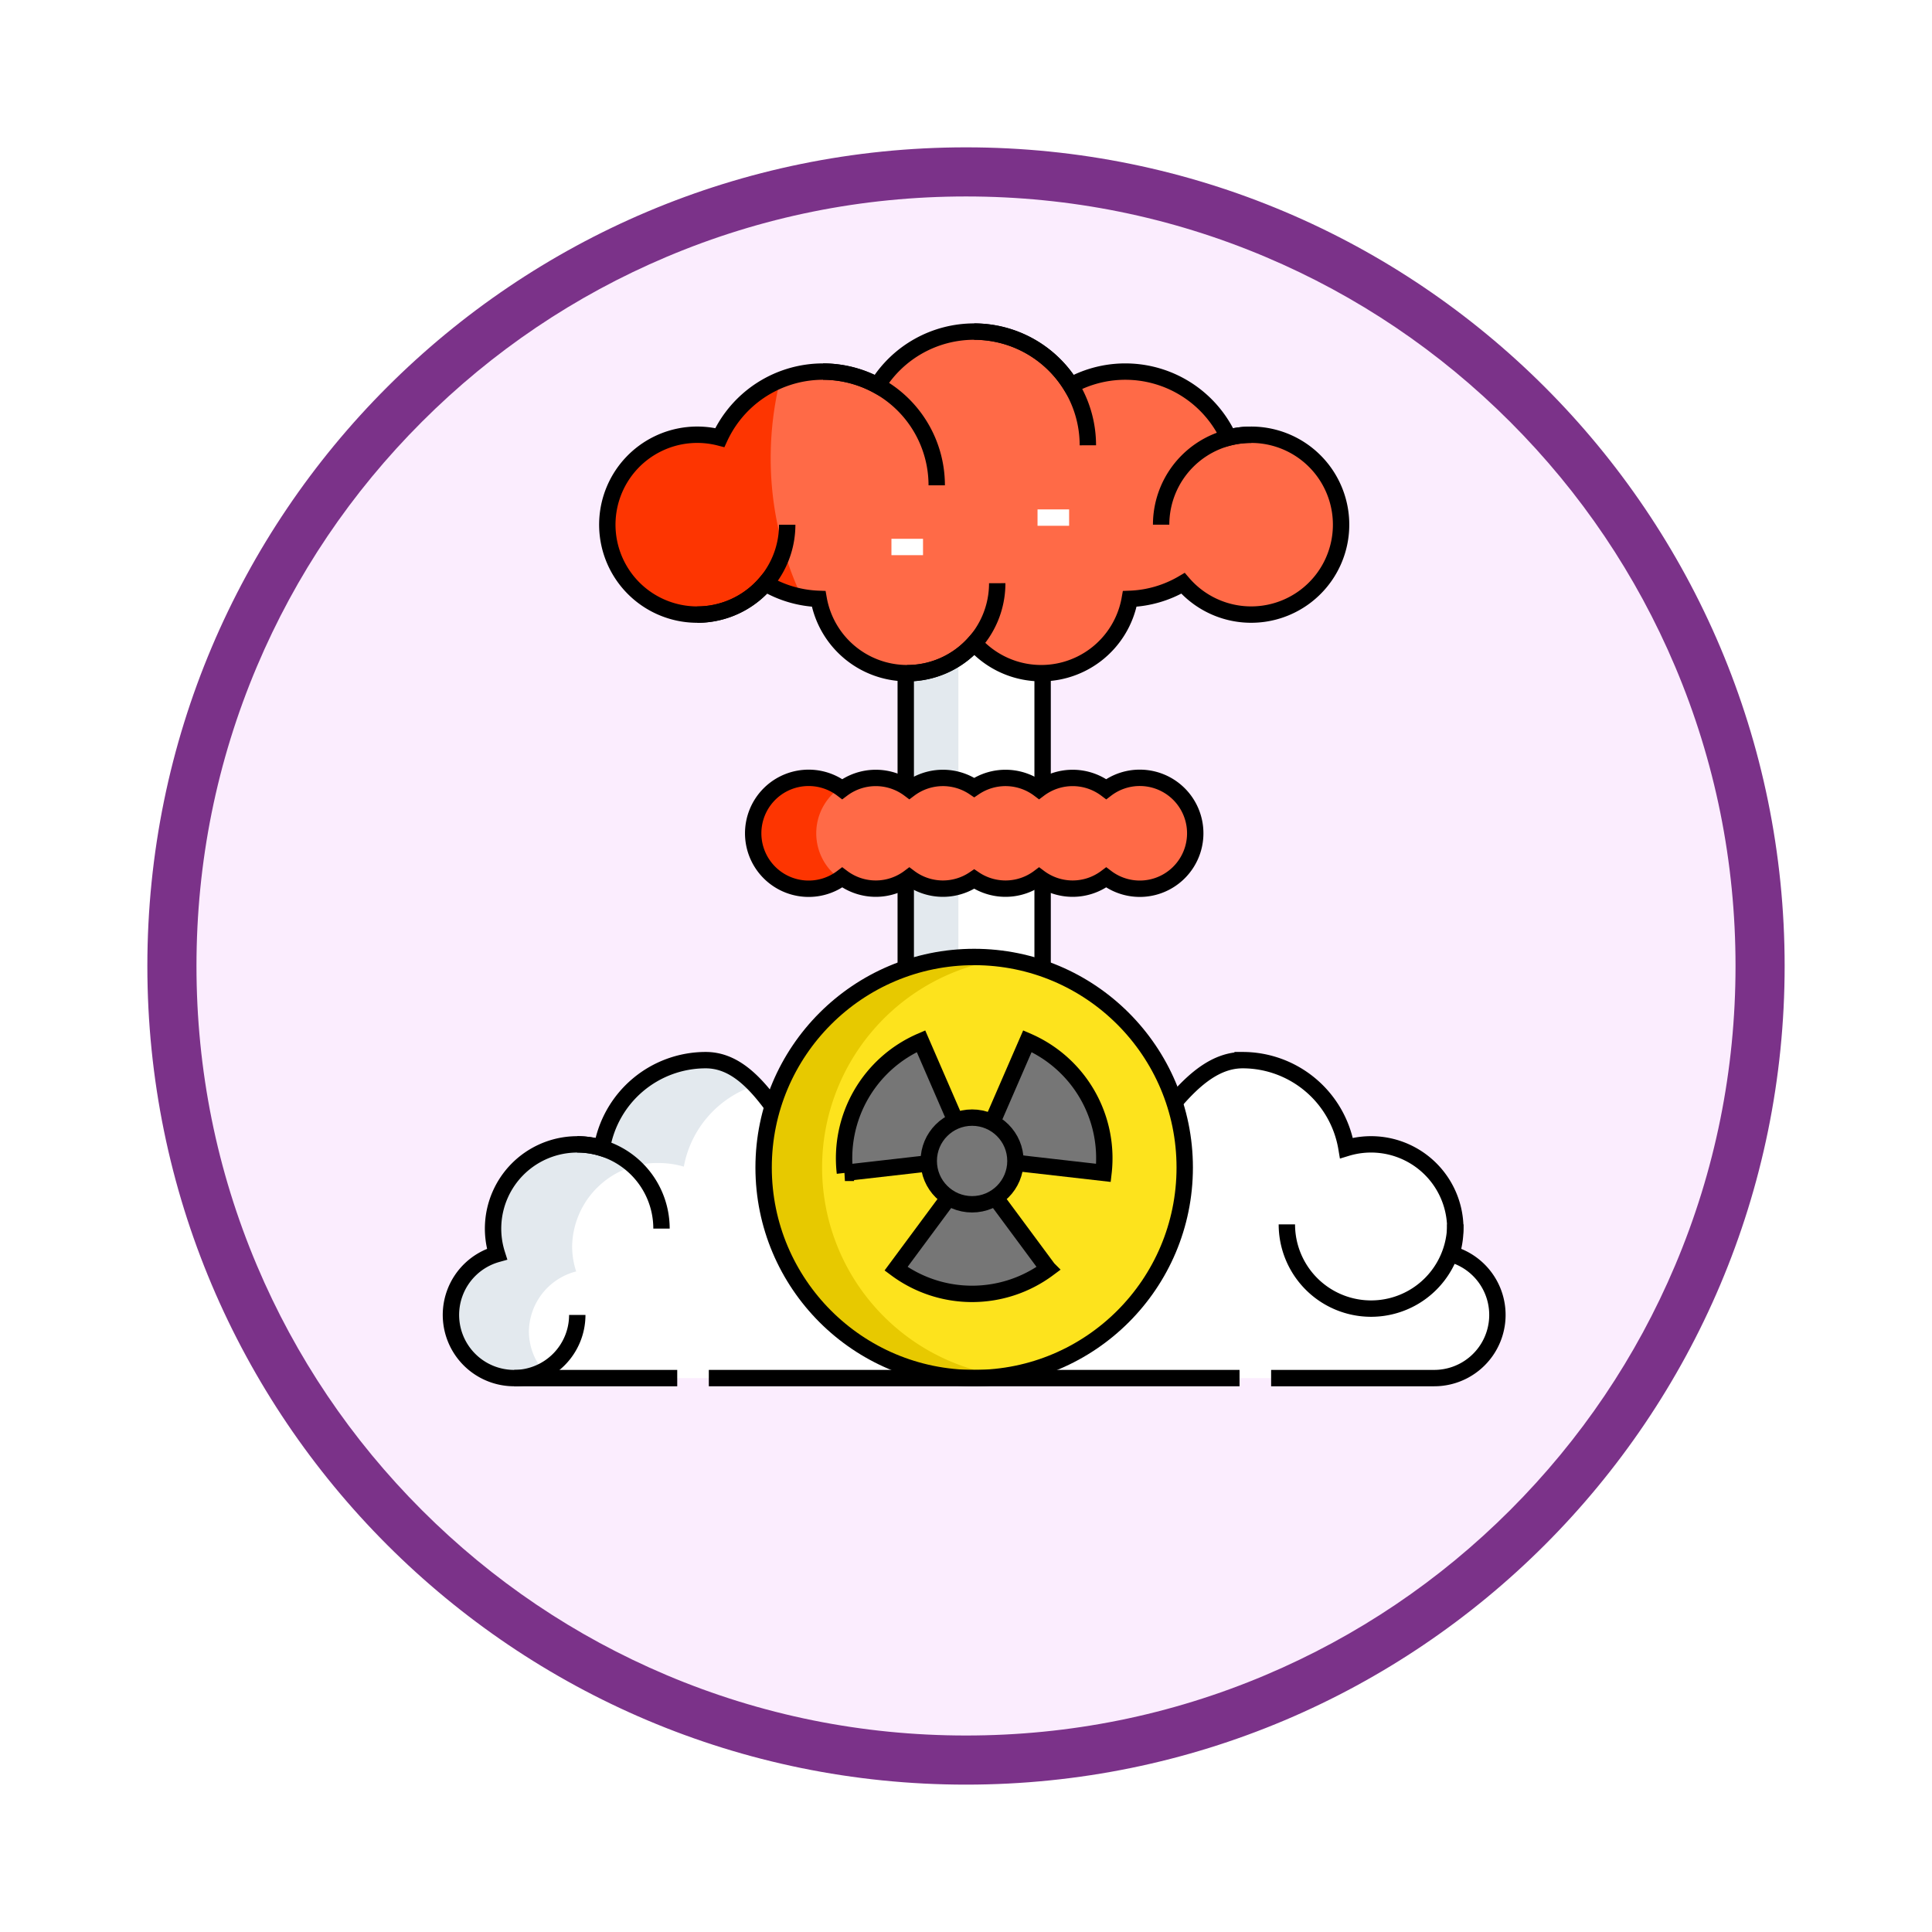<svg xmlns="http://www.w3.org/2000/svg" xmlns:xlink="http://www.w3.org/1999/xlink" width="118" height="118" viewBox="0 0 118 118">
  <defs>
    <filter id="Trazado_982547" x="0" y="0" width="118" height="118" filterUnits="userSpaceOnUse">
      <feOffset dy="3" input="SourceAlpha"/>
      <feGaussianBlur stdDeviation="3" result="blur"/>
      <feFlood flood-opacity="0.161"/>
      <feComposite operator="in" in2="blur"/>
      <feComposite in="SourceGraphic"/>
    </filter>
  </defs>
  <g id="Grupo_1210475" data-name="Grupo 1210475" transform="translate(-1213 -13883.072)">
    <g id="Grupo_1210144" data-name="Grupo 1210144" transform="translate(0 8472.707)">
      <g id="Grupo_1209182" data-name="Grupo 1209182" transform="translate(419.51 4180.149)">
        <g id="Grupo_1208492" data-name="Grupo 1208492" transform="translate(802.49 1236.215)">
          <g id="Grupo_1177675" data-name="Grupo 1177675" transform="translate(0 0)">
            <g id="Grupo_1176928" data-name="Grupo 1176928" transform="translate(0)">
              <g id="Grupo_1172322" data-name="Grupo 1172322" transform="translate(0 0)">
                <g id="Grupo_1164700" data-name="Grupo 1164700">
                  <g id="Grupo_1160931" data-name="Grupo 1160931">
                    <g id="Grupo_1160749" data-name="Grupo 1160749">
                      <g id="Grupo_1158891" data-name="Grupo 1158891">
                        <g id="Grupo_1157406" data-name="Grupo 1157406">
                          <g id="Grupo_1155793" data-name="Grupo 1155793">
                            <g id="Grupo_1154704" data-name="Grupo 1154704">
                              <g id="Grupo_1150790" data-name="Grupo 1150790">
                                <g id="Grupo_1154214" data-name="Grupo 1154214">
                                  <g id="Grupo_1152583" data-name="Grupo 1152583">
                                    <g id="Grupo_1146973" data-name="Grupo 1146973">
                                      <g id="Grupo_1146954" data-name="Grupo 1146954">
                                        <g transform="matrix(1, 0, 0, 1, -9, -6)" filter="url(#Trazado_982547)">
                                          <g id="Trazado_982547-2" data-name="Trazado 982547" transform="translate(9 6)" fill="#fbedfe">
                                            <path d="M 50 98.5 C 43.452 98.5 37.1 97.218 31.122 94.689 C 25.347 92.246 20.16 88.749 15.705 84.294 C 11.251 79.84 7.753 74.653 5.311 68.878 C 2.782 62.899 1.5 56.548 1.5 50 C 1.5 43.452 2.782 37.1 5.311 31.122 C 7.753 25.347 11.251 20.16 15.705 15.705 C 20.16 11.251 25.347 7.753 31.122 5.311 C 37.1 2.782 43.452 1.5 50 1.5 C 56.548 1.5 62.9 2.782 68.878 5.311 C 74.653 7.753 79.84 11.251 84.295 15.705 C 88.749 20.16 92.246 25.347 94.689 31.122 C 97.218 37.1 98.5 43.452 98.5 50 C 98.5 56.548 97.218 62.899 94.689 68.878 C 92.246 74.653 88.749 79.84 84.295 84.294 C 79.84 88.749 74.653 92.246 68.878 94.689 C 62.9 97.218 56.548 98.5 50 98.5 Z" stroke="none"/>
                                            <path d="M 50 3 C 43.654 3 37.499 4.242 31.706 6.692 C 26.11 9.059 21.083 12.449 16.766 16.766 C 12.449 21.083 9.059 26.11 6.692 31.706 C 4.242 37.499 3 43.654 3 50 C 3 56.346 4.242 62.501 6.692 68.293 C 9.059 73.89 12.449 78.916 16.766 83.234 C 21.083 87.551 26.11 90.94 31.706 93.308 C 37.499 95.758 43.654 97 50 97 C 56.346 97 62.501 95.758 68.294 93.308 C 73.89 90.94 78.917 87.551 83.234 83.234 C 87.551 78.916 90.941 73.89 93.308 68.293 C 95.758 62.501 97 56.346 97 50 C 97 43.654 95.758 37.499 93.308 31.706 C 90.941 26.11 87.551 21.083 83.234 16.766 C 78.917 12.449 73.89 9.059 68.294 6.692 C 62.501 4.242 56.346 3 50 3 M 50 0 C 77.614 0 100 22.386 100 50 C 100 77.614 77.614 100 50 100 C 22.386 100 7.62939453125e-06 77.614 7.62939453125e-06 50 C 7.62939453125e-06 22.386 22.386 0 50 0 Z" stroke="none" fill="#7b3289"/>
                                          </g>
                                        </g>
                                      </g>
                                    </g>
                                  </g>
                                </g>
                              </g>
                            </g>
                          </g>
                        </g>
                      </g>
                    </g>
                  </g>
                </g>
              </g>
            </g>
          </g>
        </g>
      </g>
    </g>
    <g id="nuclear-weapon_11299052_1_" data-name="nuclear-weapon_11299052 (1)" transform="translate(1233.042 13895.826)">
      <g id="Grupo_1210470" data-name="Grupo 1210470" transform="translate(7.5 7.5)">
        <rect id="Rectángulo_419602" data-name="Rectángulo 419602" width="8.359" height="48.475" transform="translate(27.778 9.876)" fill="#fff"/>
        <rect id="Rectángulo_419603" data-name="Rectángulo 419603" width="3.215" height="48.475" transform="translate(27.778 9.876)" fill="#e3e9ee"/>
        <path id="Trazado_1050702" data-name="Trazado 1050702" d="M174.62,219.423a3.372,3.372,0,0,0-2.051.692,3.385,3.385,0,0,0-4.1,0,3.385,3.385,0,0,0-3.962-.1,3.385,3.385,0,0,0-3.962.1,3.385,3.385,0,0,0-4.1,0,3.388,3.388,0,1,0,0,5.391,3.385,3.385,0,0,0,4.1,0,3.385,3.385,0,0,0,3.962.1,3.385,3.385,0,0,0,3.962-.1,3.385,3.385,0,0,0,4.1,0,3.387,3.387,0,1,0,2.051-6.083Z" transform="translate(-132.547 -192.169)" fill="#ff6a47"/>
        <path id="Trazado_1050703" data-name="Trazado 1050703" d="M121.106,13.8a5.5,5.5,0,0,0-1.375.173,6.947,6.947,0,0,0-9.631-3.184,6.944,6.944,0,0,0-11.811,0,6.947,6.947,0,0,0-9.631,3.184,5.493,5.493,0,1,0,2.787,8.9,6.9,6.9,0,0,0,3.252.95,5.491,5.491,0,0,0,9.5,2.708,5.491,5.491,0,0,0,9.5-2.708,6.9,6.9,0,0,0,3.252-.95,5.492,5.492,0,1,0,4.162-9.074Z" transform="translate(-72.237 -7.5)" fill="#ff6a47"/>
        <g id="Grupo_1210468" data-name="Grupo 1210468" transform="translate(0 44.496)">
          <path id="Trazado_1050704" data-name="Trazado 1050704" d="M35.535,363.788c-6.327,0-7.652-10.288-12.474-10.288a6.431,6.431,0,0,0-6.341,5.368,5.146,5.146,0,0,0-6.406,6.479,3.858,3.858,0,0,0,1.045,7.572h56.2a3.858,3.858,0,0,0,1.045-7.572,5.147,5.147,0,0,0-6.406-6.479,6.431,6.431,0,0,0-6.341-5.368c-4.823,0-7.372,10.288-12.474,10.288Z" transform="translate(-7.5 -353.5)" fill="#fff"/>
          <path id="Trazado_1050705" data-name="Trazado 1050705" d="M12.262,370.071a3.837,3.837,0,0,1,2.887-3.668,4.9,4.9,0,0,1-.247-1.54,5.183,5.183,0,0,1,5.278-5.081,5.468,5.468,0,0,1,1.543.221,6.433,6.433,0,0,1,4.37-4.961,4.193,4.193,0,0,0-3.032-1.543,6.431,6.431,0,0,0-6.341,5.368,5.146,5.146,0,0,0-6.406,6.479,3.858,3.858,0,0,0,1.045,7.572H13.59A3.741,3.741,0,0,1,12.262,370.071Z" transform="translate(-7.5 -353.499)" fill="#e3e9ee"/>
        </g>
        <g id="Grupo_1210469" data-name="Grupo 1210469" transform="translate(19.097 38.195)">
          <circle id="Elipse_11589" data-name="Elipse 11589" cx="12.86" cy="12.86" r="12.86" transform="translate(0 0)" fill="#fde31d"/>
          <path id="Trazado_1050706" data-name="Trazado 1050706" d="M159.572,317.36a12.862,12.862,0,0,1,11.074-12.736,12.86,12.86,0,1,0,0,25.472A12.862,12.862,0,0,1,159.572,317.36Z" transform="translate(-156 -304.5)" fill="#e7c900"/>
        </g>
        <path id="Trazado_1050707" data-name="Trazado 1050707" d="M154.857,222.811a3.383,3.383,0,0,1,1.456-2.783,3.388,3.388,0,1,0,0,5.565A3.383,3.383,0,0,1,154.857,222.811Z" transform="translate(-132.545 -192.169)" fill="#fd3501"/>
        <path id="Trazado_1050708" data-name="Trazado 1050708" d="M91.766,35.252a19.925,19.925,0,0,1,.577-4.768A6.971,6.971,0,0,0,88.658,34a5.493,5.493,0,1,0,2.787,8.9,6.9,6.9,0,0,0,2.217.831A19.8,19.8,0,0,1,91.766,35.252Z" transform="translate(-72.237 -27.528)" fill="#fd3501"/>
        <path id="Trazado_1050709" data-name="Trazado 1050709" d="M204.668,351.928l5.382.614A7.787,7.787,0,0,0,205.4,344.5l-2.156,4.967a2.639,2.639,0,0,0-2.23-.1l-2.113-4.867a7.787,7.787,0,0,0-4.646,8.041l5.127-.585a2.641,2.641,0,0,0,1.219,2.088l-3.223,4.352a7.788,7.788,0,0,0,9.287,0l-3.223-4.352A2.641,2.641,0,0,0,204.668,351.928Z" transform="translate(-170.197 -301.161)" fill="#767676"/>
      </g>
      <g id="Grupo_1210473" data-name="Grupo 1210473" transform="translate(7.5 7.5)">
        <line id="Línea_868" data-name="Línea 868" y1="6.987" transform="translate(27.778 20.806)" fill="none" stroke="#000" stroke-miterlimit="10" stroke-width="1"/>
        <line id="Línea_869" data-name="Línea 869" y1="5.284" transform="translate(27.778 33.489)" fill="none" stroke="#000" stroke-miterlimit="10" stroke-width="1"/>
        <line id="Línea_870" data-name="Línea 870" y1="5.284" transform="translate(36.137 33.489)" fill="none" stroke="#000" stroke-miterlimit="10" stroke-width="1"/>
        <line id="Línea_871" data-name="Línea 871" y1="6.987" transform="translate(36.137 20.806)" fill="none" stroke="#000" stroke-miterlimit="10" stroke-width="1"/>
        <path id="Trazado_1050710" data-name="Trazado 1050710" d="M174.619,219.416a3.372,3.372,0,0,0-2.051.692,3.408,3.408,0,0,0-4.1,0,3.41,3.41,0,0,0-3.962-.1,3.41,3.41,0,0,0-3.962.1,3.408,3.408,0,0,0-4.1,0,3.387,3.387,0,1,0,0,5.391,3.408,3.408,0,0,0,4.1,0,3.41,3.41,0,0,0,3.962.1,3.41,3.41,0,0,0,3.962-.1,3.408,3.408,0,0,0,4.1,0,3.387,3.387,0,1,0,2.051-6.083Z" transform="translate(-132.546 -192.163)" fill="none" stroke="#000" stroke-miterlimit="10" stroke-width="1"/>
        <path id="Trazado_1050711" data-name="Trazado 1050711" d="M121.106,13.8a5.5,5.5,0,0,0-1.375.173,6.947,6.947,0,0,0-9.631-3.184,6.944,6.944,0,0,0-11.811,0,6.947,6.947,0,0,0-9.631,3.184,5.493,5.493,0,1,0,2.787,8.9,6.9,6.9,0,0,0,3.252.95,5.491,5.491,0,0,0,9.5,2.708,5.491,5.491,0,0,0,9.5-2.708,6.9,6.9,0,0,0,3.252-.95,5.492,5.492,0,1,0,4.162-9.074Z" transform="translate(-72.237 -7.5)" fill="none" stroke="#000" stroke-miterlimit="10" stroke-width="1"/>
        <path id="Trazado_1050712" data-name="Trazado 1050712" d="M129.97,504.5h32.415" transform="translate(-114.22 -440.585)" fill="none" stroke="#000" stroke-miterlimit="10" stroke-width="1"/>
        <path id="Trazado_1050713" data-name="Trazado 1050713" d="M21.321,372.919H11.358a3.858,3.858,0,0,1-1.044-7.572,5.146,5.146,0,0,1,6.406-6.479,6.431,6.431,0,0,1,6.341-5.368c1.663,0,2.909,1.223,4.088,2.825" transform="translate(-7.5 -309.004)" fill="none" stroke="#000" stroke-miterlimit="10" stroke-width="1"/>
        <path id="Trazado_1050714" data-name="Trazado 1050714" d="M351.11,356.073c1.259-1.476,2.591-2.573,4.165-2.573a6.431,6.431,0,0,1,6.341,5.368,5.145,5.145,0,0,1,6.406,6.479,3.858,3.858,0,0,1-1.044,7.572h-9.963" transform="translate(-306.921 -309.004)" fill="none" stroke="#000" stroke-miterlimit="10" stroke-width="1"/>
        <path id="Trazado_1050715" data-name="Trazado 1050715" d="M41.358,474.5a3.858,3.858,0,0,1-3.858,3.858" transform="translate(-33.642 -414.443)" fill="none" stroke="#000" stroke-miterlimit="10" stroke-width="1"/>
        <path id="Trazado_1050716" data-name="Trazado 1050716" d="M414.788,431.5a5.144,5.144,0,1,1-10.288,0" transform="translate(-353.445 -376.973)" fill="none" stroke="#000" stroke-miterlimit="10" stroke-width="1"/>
        <path id="Trazado_1050717" data-name="Trazado 1050717" d="M67.5,393.5a5.144,5.144,0,0,1,5.144,5.144" transform="translate(-59.784 -343.86)" fill="none" stroke="#000" stroke-miterlimit="10" stroke-width="1"/>
        <g id="Grupo_1210471" data-name="Grupo 1210471" transform="translate(15.046 0)">
          <path id="Trazado_1050718" data-name="Trazado 1050718" d="M256,7.5a6.945,6.945,0,0,1,6.944,6.944" transform="translate(-239.089 -7.5)" fill="none" stroke="#000" stroke-miterlimit="10" stroke-width="1"/>
          <path id="Trazado_1050719" data-name="Trazado 1050719" d="M184.209,26.5a6.945,6.945,0,0,1,6.945,6.944" transform="translate(-176.53 -24.057)" fill="none" stroke="#000" stroke-miterlimit="10" stroke-width="1"/>
          <path id="Trazado_1050720" data-name="Trazado 1050720" d="M129.992,99.209A5.492,5.492,0,0,1,124.5,104.7" transform="translate(-124.5 -87.415)" fill="none" stroke="#000" stroke-miterlimit="10" stroke-width="1"/>
          <path id="Trazado_1050721" data-name="Trazado 1050721" d="M229.7,127A5.492,5.492,0,0,1,224.2,132.5" transform="translate(-211.381 -111.635)" fill="none" stroke="#000" stroke-miterlimit="10" stroke-width="1"/>
          <path id="Trazado_1050722" data-name="Trazado 1050722" d="M350.283,56.5a5.492,5.492,0,0,0-5.492,5.492" transform="translate(-316.461 -50.199)" fill="none" stroke="#000" stroke-miterlimit="10" stroke-width="1"/>
        </g>
        <circle id="Elipse_11590" data-name="Elipse 11590" cx="12.86" cy="12.86" r="12.86" transform="translate(19.097 38.195)" fill="none" stroke="#000" stroke-miterlimit="10" stroke-width="1"/>
        <g id="Grupo_1210472" data-name="Grupo 1210472" transform="translate(24.011 43.339)">
          <circle id="Elipse_11591" data-name="Elipse 11591" cx="2.647" cy="2.647" r="2.647" transform="translate(5.172 4.667)" fill="none" stroke="#000" stroke-miterlimit="10" stroke-width="1"/>
          <path id="Trazado_1050723" data-name="Trazado 1050723" d="M224.994,419.046l3.191,4.31a7.788,7.788,0,0,1-9.287,0l3.192-4.31" transform="translate(-215.724 -409.459)" fill="none" stroke="#000" stroke-miterlimit="10" stroke-width="1"/>
          <path id="Trazado_1050724" data-name="Trazado 1050724" d="M264.663,349.419,266.8,344.5a7.787,7.787,0,0,1,4.646,8.041l-5.328-.608" transform="translate(-255.602 -344.5)" fill="none" stroke="#000" stroke-miterlimit="10" stroke-width="1"/>
          <path id="Trazado_1050725" data-name="Trazado 1050725" d="M199.589,351.933l-5.328.608a7.787,7.787,0,0,1,4.646-8.041l2.135,4.919" transform="translate(-194.209 -344.499)" fill="none" stroke="#000" stroke-miterlimit="10" stroke-width="1"/>
        </g>
      </g>
      <g id="Grupo_1210474" data-name="Grupo 1210474" transform="translate(34.404 18.859)">
        <line id="Línea_872" data-name="Línea 872" x2="1.929" transform="translate(0 1.795)" fill="none" stroke="#fff" stroke-miterlimit="10" stroke-width="1"/>
        <line id="Línea_873" data-name="Línea 873" x2="1.929" transform="translate(8.923 0)" fill="none" stroke="#fff" stroke-miterlimit="10" stroke-width="1"/>
      </g>
    </g>
  </g>
</svg>
